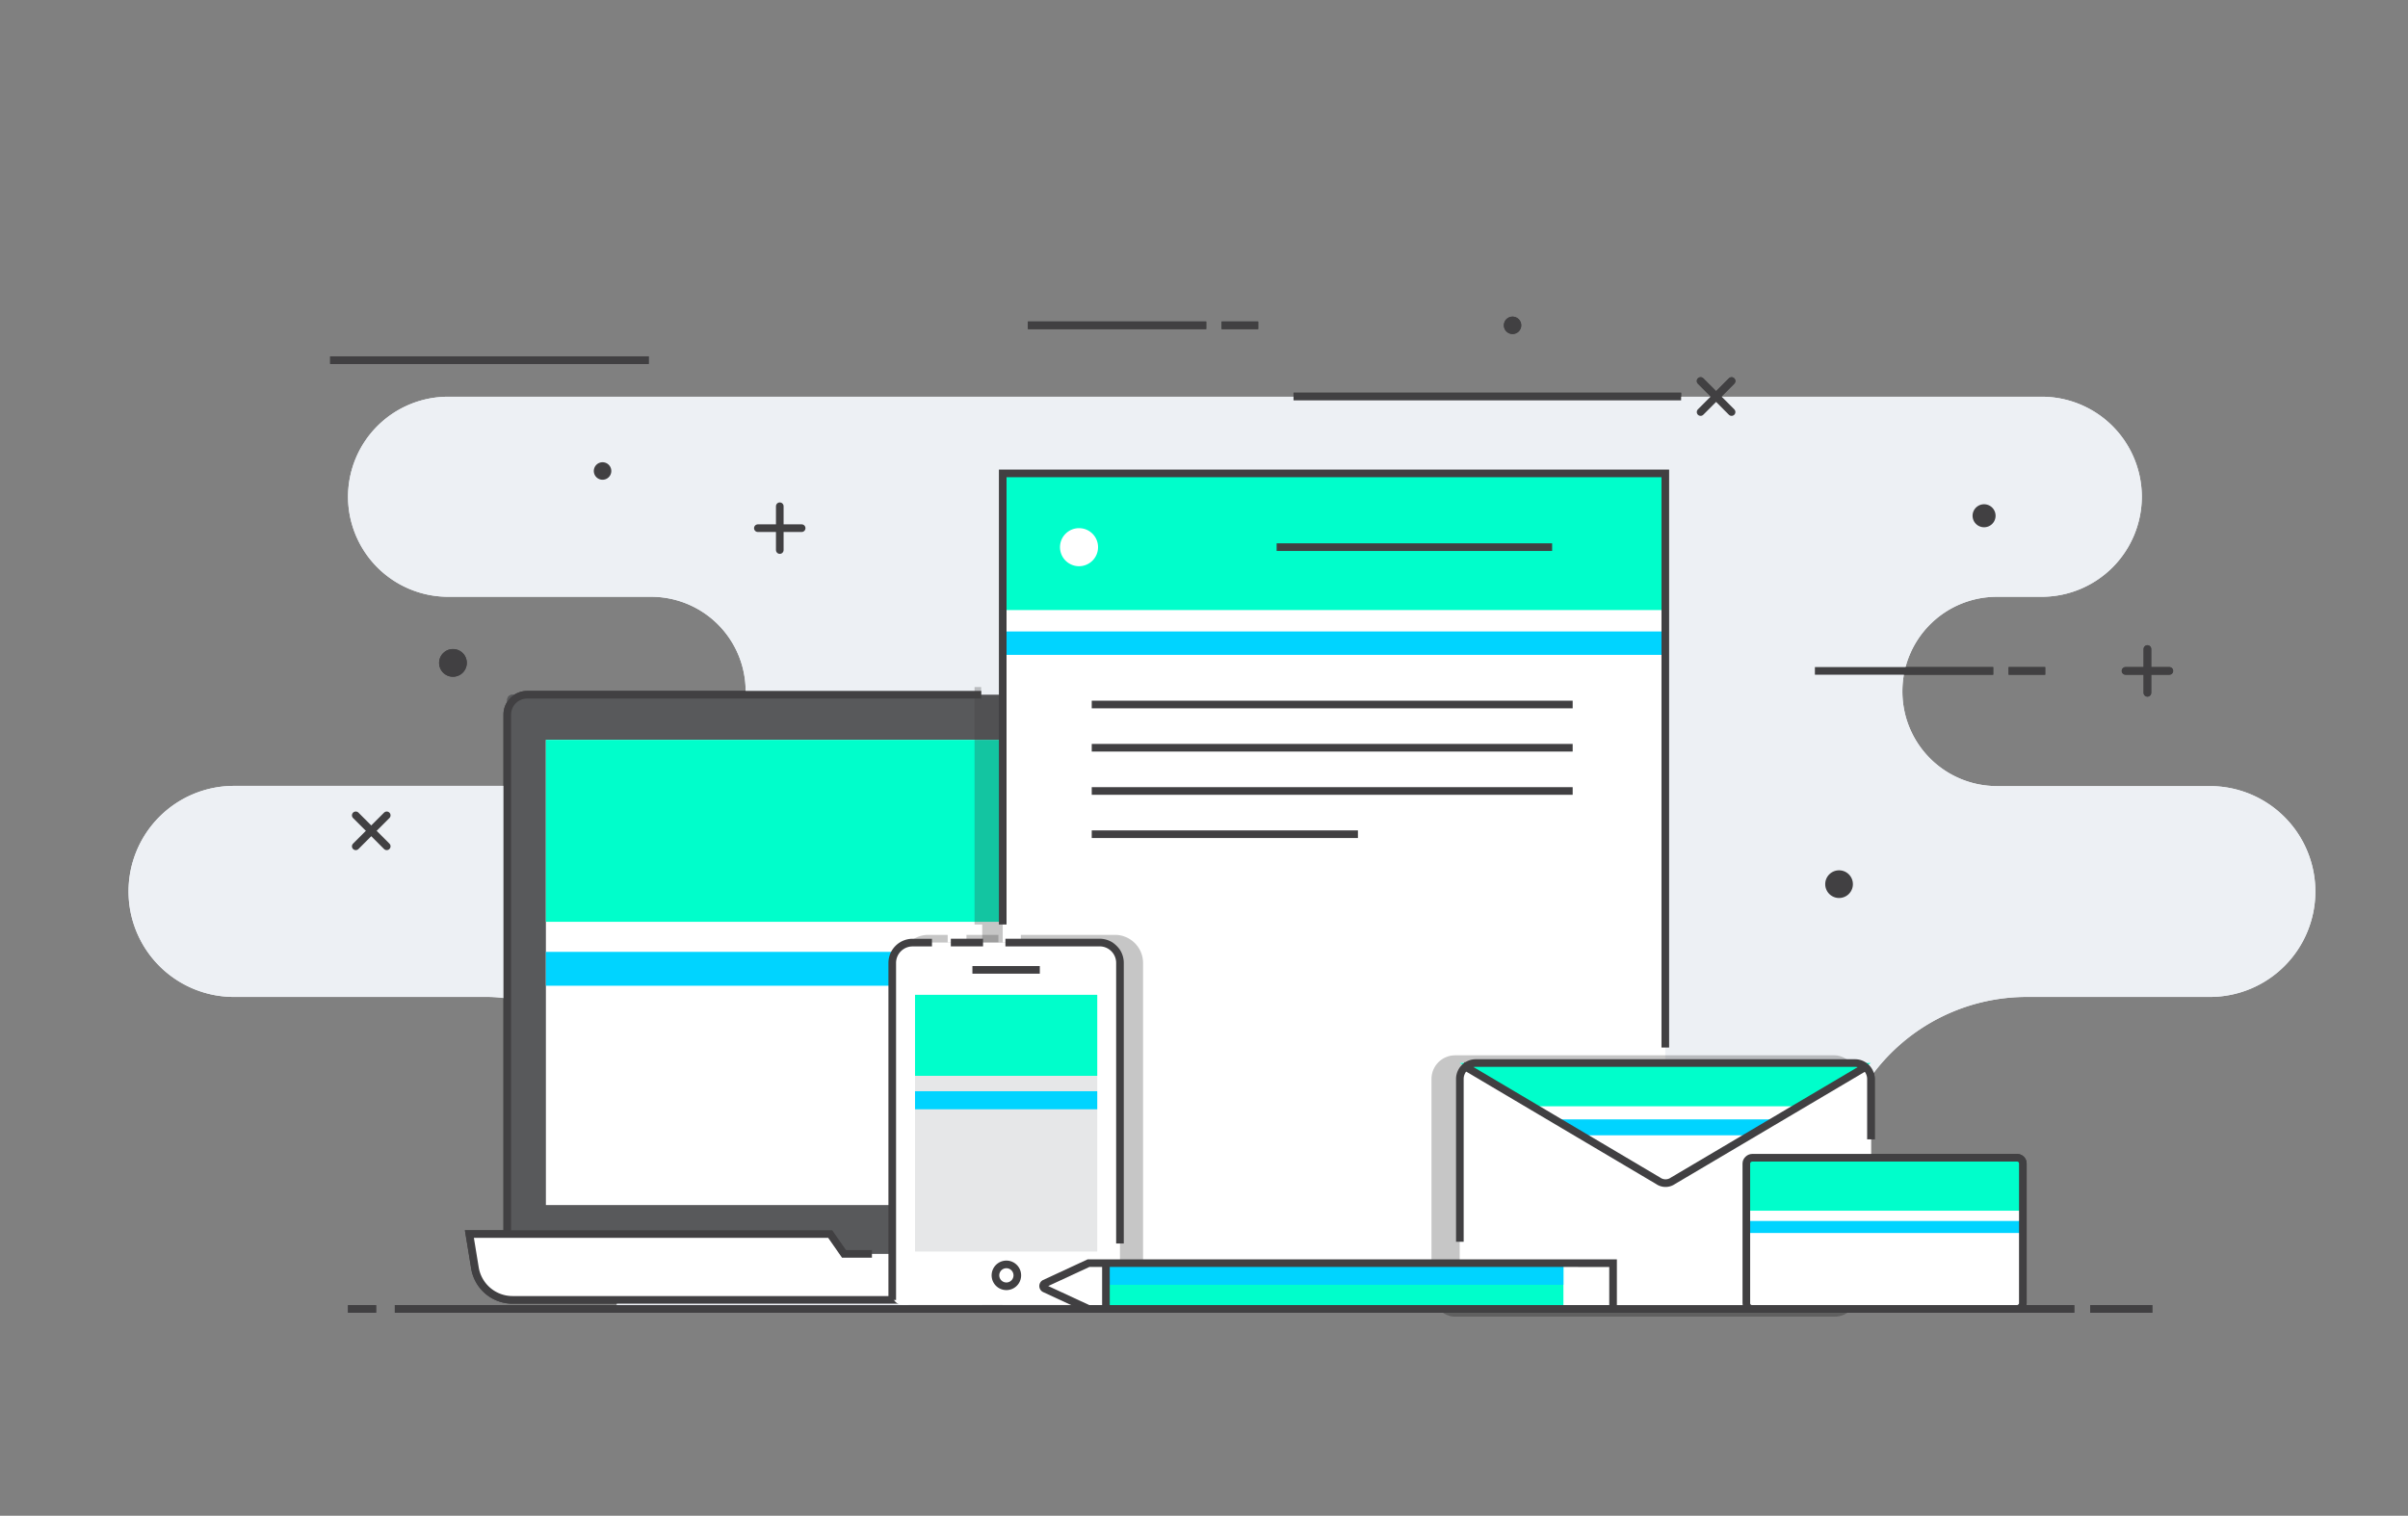 <svg id="Layer_1" data-name="Layer 1" xmlns="http://www.w3.org/2000/svg" viewBox="0 0 473.4 298"><rect x="0" y="0" width="473.4" height="298" fill="#808080" stroke="none"/><defs><style>.cls-1{fill:#edf0f4;}.cls-2{fill:#58595b;}.cls-3,.cls-7{fill:none;stroke:#414042;stroke-miterlimit:10;stroke-width:1.5px;}.cls-4{fill:#fff;}.cls-5{fill:#00fecb;}.cls-6{fill:#00d4ff;}.cls-7{stroke-linecap:round;}.cls-8,.cls-9{fill:#414042;}.cls-9{opacity:0.3;}.cls-10{fill:#e6e7e8;}</style></defs><title>Servicio-branding</title><g id="_Group_" data-name="&lt;Group&gt;"><path id="_Path_" data-name="&lt;Path&gt;" class="cls-1" d="M68.42,97.64h0a19.7,19.7,0,0,0,19.69,19.69H128A18.58,18.58,0,0,1,146.59,136h0A18.6,18.6,0,0,1,128,154.51H46a20.73,20.73,0,0,0-20.73,20.72h0A20.73,20.73,0,0,0,46,196H95.66a26,26,0,0,1,26,26.34l-.4,35.55H360.65V233.77A37.81,37.81,0,0,1,398.46,196h36a20.73,20.73,0,0,0,20.73-20.73h0a20.73,20.73,0,0,0-20.73-20.72H392.58A18.59,18.59,0,0,1,374,135.92h0a18.58,18.58,0,0,1,18.58-18.59h8.81a19.69,19.69,0,0,0,19.68-19.69h0A19.68,19.68,0,0,0,401.39,78H88.11A19.69,19.69,0,0,0,68.42,97.64Z"/><rect id="_Rectangle_" data-name="&lt;Rectangle&gt;" class="cls-2" x="99.71" y="136.59" width="156.81" height="112.71" rx="1" ry="1"/><line id="_Path_2" data-name="&lt;Path&gt;" class="cls-3" x1="222" y1="136.59" x2="232.83" y2="136.59"/><path id="_Path_3" data-name="&lt;Path&gt;" class="cls-3" d="M237.4,136.59h15.22a3.9,3.9,0,0,1,3.89,3.9V245.41a3.9,3.9,0,0,1-3.89,3.89h-149a3.9,3.9,0,0,1-3.89-3.89V140.49a3.9,3.9,0,0,1,3.89-3.9h89.29"/><rect id="_Rectangle_2" data-name="&lt;Rectangle&gt;" class="cls-4" x="107.32" y="145.46" width="140.73" height="91.46"/><rect id="_Rectangle_3" data-name="&lt;Rectangle&gt;" class="cls-5" x="107.32" y="145.46" width="140.73" height="35.77"/><rect id="_Rectangle_4" data-name="&lt;Rectangle&gt;" class="cls-6" x="107.32" y="187.14" width="140.73" height="6.66"/><path id="_Path_4" data-name="&lt;Path&gt;" class="cls-4" d="M253.77,255.56h-153a7.49,7.49,0,0,1-7.4-6.29l-1.09-6.65h70.93l2.72,3.9h19.6l2.93-3.9h74.74l-.95,5.79A8.54,8.54,0,0,1,253.77,255.56Z"/><path id="_Path_5" data-name="&lt;Path&gt;" class="cls-3" d="M263.15,242.62l-.95,5.79a8.54,8.54,0,0,1-8.43,7.15h-153a7.49,7.49,0,0,1-7.4-6.29l-1.09-6.65h70.93l2.72,3.9h5.49"/><g id="_Group_2" data-name="&lt;Group&gt;"><line id="_Path_6" data-name="&lt;Path&gt;" class="cls-7" x1="417.87" y1="131.9" x2="426.48" y2="131.9"/><line id="_Path_7" data-name="&lt;Path&gt;" class="cls-7" x1="422.17" y1="136.21" x2="422.17" y2="127.6"/></g><g id="_Group_3" data-name="&lt;Group&gt;"><line id="_Path_8" data-name="&lt;Path&gt;" class="cls-7" x1="148.99" y1="103.84" x2="157.6" y2="103.84"/><line id="_Path_9" data-name="&lt;Path&gt;" class="cls-7" x1="153.3" y1="108.14" x2="153.3" y2="99.53"/></g><g id="_Group_4" data-name="&lt;Group&gt;"><line id="_Path_10" data-name="&lt;Path&gt;" class="cls-7" x1="334.33" y1="81.01" x2="340.42" y2="74.91"/><line id="_Path_11" data-name="&lt;Path&gt;" class="cls-7" x1="340.42" y1="81.01" x2="334.33" y2="74.91"/></g><g id="_Group_5" data-name="&lt;Group&gt;"><line id="_Path_12" data-name="&lt;Path&gt;" class="cls-7" x1="69.94" y1="166.39" x2="76.03" y2="160.3"/><line id="_Path_13" data-name="&lt;Path&gt;" class="cls-7" x1="76.03" y1="166.39" x2="69.94" y2="160.3"/></g><line id="_Path_14" data-name="&lt;Path&gt;" class="cls-3" x1="356.8" y1="131.9" x2="391.86" y2="131.9"/><line id="_Path_15" data-name="&lt;Path&gt;" class="cls-3" x1="127.53" y1="70.81" x2="64.91" y2="70.81"/><line id="_Path_16" data-name="&lt;Path&gt;" class="cls-3" x1="254.3" y1="77.96" x2="330.5" y2="77.96"/><line id="_Path_17" data-name="&lt;Path&gt;" class="cls-3" x1="402.08" y1="131.9" x2="394.88" y2="131.9"/><line id="_Path_18" data-name="&lt;Path&gt;" class="cls-3" x1="202.08" y1="63.96" x2="237.14" y2="63.96"/><line id="_Path_19" data-name="&lt;Path&gt;" class="cls-3" x1="247.36" y1="63.96" x2="240.16" y2="63.96"/><path id="_Path_20" data-name="&lt;Path&gt;" class="cls-8" d="M91.77,130.32a2.72,2.72,0,1,1-2.71-2.71A2.71,2.71,0,0,1,91.77,130.32Z"/><path id="_Path_21" data-name="&lt;Path&gt;" class="cls-8" d="M120.18,92.59a1.72,1.72,0,1,1-1.71-1.71A1.72,1.72,0,0,1,120.18,92.59Z"/><circle id="_Path_22" data-name="&lt;Path&gt;" class="cls-8" cx="297.36" cy="63.96" r="1.71"/><path id="_Path_23" data-name="&lt;Path&gt;" class="cls-8" d="M364.27,173.82a2.72,2.72,0,1,1-2.72-2.71A2.72,2.72,0,0,1,364.27,173.82Z"/><path id="_Path_24" data-name="&lt;Path&gt;" class="cls-8" d="M392.32,101.4a2.26,2.26,0,1,1-2.26-2.26A2.26,2.26,0,0,1,392.32,101.4Z"/><path id="_Path_25" data-name="&lt;Path&gt;" class="cls-9" d="M263.15,242.62h0l-1.49-.24,0,.24H258V140.49a5.41,5.41,0,0,0-5.41-5.41H237.4v1.51h-4.57v-1.51H222v1.51H192.89v-1.51h-1.3v46.68h1.51v75.31h60.67a10,10,0,0,0,9.92-8.42l.95-5.78-1.49-.25Z"/><g id="_Group_6" data-name="&lt;Group&gt;"><rect id="_Rectangle_5" data-name="&lt;Rectangle&gt;" class="cls-4" x="197.13" y="93.07" width="130.26" height="164.27"/><rect id="_Rectangle_6" data-name="&lt;Rectangle&gt;" class="cls-5" x="197.13" y="93.07" width="130.26" height="26.87"/><rect id="_Rectangle_7" data-name="&lt;Rectangle&gt;" class="cls-6" x="197.13" y="124.15" width="130.26" height="4.6"/><polyline id="_Path_26" data-name="&lt;Path&gt;" class="cls-3" points="197.13 181.76 197.13 93.07 327.39 93.07 327.39 205.95"/><path id="_Path_27" data-name="&lt;Path&gt;" class="cls-4" d="M215.87,107.57a3.74,3.74,0,1,1-3.73-3.73A3.73,3.73,0,0,1,215.87,107.57Z"/><line id="_Path_28" data-name="&lt;Path&gt;" class="cls-3" x1="250.98" y1="107.57" x2="305.14" y2="107.57"/><line id="_Path_29" data-name="&lt;Path&gt;" class="cls-3" x1="214.63" y1="138.51" x2="309.18" y2="138.51"/><line id="_Path_30" data-name="&lt;Path&gt;" class="cls-3" x1="214.63" y1="147.01" x2="309.18" y2="147.01"/><line id="_Path_31" data-name="&lt;Path&gt;" class="cls-3" x1="214.63" y1="155.51" x2="309.18" y2="155.51"/><line id="_Path_32" data-name="&lt;Path&gt;" class="cls-3" x1="214.63" y1="164.01" x2="266.96" y2="164.01"/></g><rect id="_Path_33" data-name="&lt;Path&gt;" class="cls-9" x="281.42" y="207.48" width="83.88" height="51.38" rx="4.65" ry="4.65"/><g id="_Group_7" data-name="&lt;Group&gt;"><rect id="_Rectangle_8" data-name="&lt;Rectangle&gt;" class="cls-4" x="286.97" y="208.99" width="80.85" height="48.35" rx="1.56" ry="1.56"/><path id="_Path_34" data-name="&lt;Path&gt;" class="cls-4" d="M367.82,209l-39,23.17a2.51,2.51,0,0,1-2.87,0L287,209Z"/><polygon id="_Path_35" data-name="&lt;Path&gt;" class="cls-5" points="367.82 208.99 286.97 208.99 301.28 217.5 353.5 217.5 367.82 208.99"/><polygon id="_Path_36" data-name="&lt;Path&gt;" class="cls-6" points="343.89 223.21 349.16 220.07 305.62 220.07 310.89 223.21 343.89 223.21"/><path id="_Path_37" data-name="&lt;Path&gt;" class="cls-3" d="M287.6,209.43,326,232.16a2.51,2.51,0,0,0,2.87,0l37.94-22.43"/><path id="_Path_38" data-name="&lt;Path&gt;" class="cls-3" d="M287,244.13v-32A3.13,3.13,0,0,1,290.1,209h74.58a3.14,3.14,0,0,1,3.14,3.14V224"/></g><g id="_Group_8" data-name="&lt;Group&gt;"><rect id="_Rectangle_9" data-name="&lt;Rectangle&gt;" class="cls-4" x="355.64" y="215.3" width="29.72" height="54.36" rx="1.12" ry="1.12" transform="translate(128.02 612.98) rotate(-90)"/><rect id="_Path_39" data-name="&lt;Path&gt;" class="cls-5" x="343.32" y="227.55" width="54.36" height="10.48"/><rect id="_Path_40" data-name="&lt;Path&gt;" class="cls-6" x="343.32" y="240.05" width="54.36" height="2.36"/><rect id="_Rectangle_10" data-name="&lt;Rectangle&gt;" class="cls-3" x="355.64" y="215.3" width="29.72" height="54.36" rx="1.12" ry="1.12" transform="translate(128.02 612.98) rotate(-90)"/></g><path id="_Path_41" data-name="&lt;Path&gt;" class="cls-9" d="M219.2,183.8H200.69v1.51h-4.41V183.8H190v1.51h-3.69V183.8h-3.82a5.52,5.52,0,0,0-5.51,5.52v63.24a5.51,5.51,0,0,0,5.51,5.51H219.2a5.52,5.52,0,0,0,5.52-5.51V189.32A5.53,5.53,0,0,0,219.2,183.8Z"/><g id="_Group_9" data-name="&lt;Group&gt;"><g id="_Group_10" data-name="&lt;Group&gt;"><rect id="_Rectangle_11" data-name="&lt;Rectangle&gt;" class="cls-4" x="175.41" y="185.31" width="44.77" height="71.25" rx="1.99" ry="1.99"/><path id="_Path_42" data-name="&lt;Path&gt;" class="cls-3" d="M175.41,255.58V189.32a4,4,0,0,1,4-4h3.81"/><path id="_Path_43" data-name="&lt;Path&gt;" class="cls-3" d="M197.66,185.31h18.52a4,4,0,0,1,4,4v55.17"/><line id="_Path_44" data-name="&lt;Path&gt;" class="cls-3" x1="186.93" y1="185.31" x2="193.26" y2="185.31"/><line id="_Path_45" data-name="&lt;Path&gt;" class="cls-3" x1="191.17" y1="190.68" x2="204.42" y2="190.68"/><path id="_Path_46" data-name="&lt;Path&gt;" class="cls-3" d="M200,250.73a2.15,2.15,0,1,1-2.15-2.14A2.15,2.15,0,0,1,200,250.73Z"/><rect id="_Rectangle_12" data-name="&lt;Rectangle&gt;" class="cls-10" x="179.89" y="195.59" width="35.82" height="50.47"/><rect id="_Rectangle_13" data-name="&lt;Rectangle&gt;" class="cls-5" x="179.89" y="195.59" width="35.82" height="15.92"/><rect id="_Rectangle_14" data-name="&lt;Rectangle&gt;" class="cls-6" x="179.89" y="214.54" width="35.82" height="3.55"/></g></g><g id="_Group_11" data-name="&lt;Group&gt;"><path id="_Path_47" data-name="&lt;Path&gt;" class="cls-4" d="M317.12,256.38V249.3a1,1,0,0,0-1-1h-102a1,1,0,0,0-.41.09L206.09,252a1,1,0,0,0,0,1.75l7.67,3.54a1,1,0,0,0,.41.09h102A1,1,0,0,0,317.12,256.38Z"/><rect id="_Path_48" data-name="&lt;Path&gt;" class="cls-5" x="217.42" y="248.33" width="89.94" height="9.01"/><rect id="_Path_49" data-name="&lt;Path&gt;" class="cls-6" x="217.42" y="248.42" width="89.94" height="4.18"/><path id="_Path_50" data-name="&lt;Path&gt;" class="cls-3" d="M317.12,257.34v-9H214l-8.63,4a.57.57,0,0,0,0,1l8.63,4Z"/><line id="_Path_51" data-name="&lt;Path&gt;" class="cls-3" x1="217.42" y1="248.02" x2="217.42" y2="257.34"/></g><g id="_Group_12" data-name="&lt;Group&gt;"><line id="_Path_52" data-name="&lt;Path&gt;" class="cls-3" x1="77.62" y1="257.34" x2="407.79" y2="257.34"/><line id="_Path_53" data-name="&lt;Path&gt;" class="cls-3" x1="68.42" y1="257.34" x2="73.94" y2="257.34"/><line id="_Path_54" data-name="&lt;Path&gt;" class="cls-3" x1="410.94" y1="257.34" x2="423.13" y2="257.34"/></g></g><g id="_Group_13" data-name="&lt;Group&gt;"><path id="_Path_55" data-name="&lt;Path&gt;" class="cls-1" d="M68.42,97.64h0a19.7,19.7,0,0,0,19.69,19.69H128A18.58,18.58,0,0,1,146.59,136h0A18.6,18.6,0,0,1,128,154.51H46a20.73,20.73,0,0,0-20.73,20.72h0A20.73,20.73,0,0,0,46,196H95.66a26,26,0,0,1,26,26.34l-.4,35.55H360.65V233.77A37.81,37.81,0,0,1,398.46,196h36a20.73,20.73,0,0,0,20.73-20.73h0a20.73,20.73,0,0,0-20.73-20.72H392.58A18.59,18.59,0,0,1,374,135.92h0a18.58,18.58,0,0,1,18.58-18.59h8.81a19.69,19.69,0,0,0,19.68-19.69h0A19.68,19.68,0,0,0,401.39,78H88.11A19.69,19.69,0,0,0,68.42,97.64Z"/><rect id="_Rectangle_15" data-name="&lt;Rectangle&gt;" class="cls-2" x="99.71" y="136.59" width="156.81" height="112.71" rx="1" ry="1"/><line id="_Path_56" data-name="&lt;Path&gt;" class="cls-3" x1="222" y1="136.59" x2="232.83" y2="136.59"/><path id="_Path_57" data-name="&lt;Path&gt;" class="cls-3" d="M237.4,136.59h15.22a3.9,3.9,0,0,1,3.89,3.9V245.41a3.9,3.9,0,0,1-3.89,3.89h-149a3.9,3.9,0,0,1-3.89-3.89V140.49a3.9,3.9,0,0,1,3.89-3.9h89.29"/><rect id="_Rectangle_16" data-name="&lt;Rectangle&gt;" class="cls-4" x="107.32" y="145.46" width="140.73" height="91.46"/><rect id="_Rectangle_17" data-name="&lt;Rectangle&gt;" class="cls-5" x="107.32" y="145.46" width="140.73" height="35.77"/><rect id="_Rectangle_18" data-name="&lt;Rectangle&gt;" class="cls-6" x="107.32" y="187.14" width="140.73" height="6.66"/><path id="_Path_58" data-name="&lt;Path&gt;" class="cls-4" d="M253.77,255.56h-153a7.49,7.49,0,0,1-7.4-6.29l-1.09-6.65h70.93l2.72,3.9h19.6l2.93-3.9h74.74l-.95,5.79A8.54,8.54,0,0,1,253.77,255.56Z"/><path id="_Path_59" data-name="&lt;Path&gt;" class="cls-3" d="M263.15,242.62l-.95,5.79a8.54,8.54,0,0,1-8.43,7.15h-153a7.49,7.49,0,0,1-7.4-6.29l-1.09-6.65h70.93l2.72,3.9h5.49"/><g id="_Group_14" data-name="&lt;Group&gt;"><line id="_Path_60" data-name="&lt;Path&gt;" class="cls-7" x1="417.87" y1="131.9" x2="426.48" y2="131.9"/><line id="_Path_61" data-name="&lt;Path&gt;" class="cls-7" x1="422.17" y1="136.21" x2="422.17" y2="127.6"/></g><g id="_Group_15" data-name="&lt;Group&gt;"><line id="_Path_62" data-name="&lt;Path&gt;" class="cls-7" x1="148.99" y1="103.84" x2="157.6" y2="103.84"/><line id="_Path_63" data-name="&lt;Path&gt;" class="cls-7" x1="153.3" y1="108.14" x2="153.3" y2="99.53"/></g><g id="_Group_16" data-name="&lt;Group&gt;"><line id="_Path_64" data-name="&lt;Path&gt;" class="cls-7" x1="334.33" y1="81.01" x2="340.42" y2="74.91"/><line id="_Path_65" data-name="&lt;Path&gt;" class="cls-7" x1="340.42" y1="81.01" x2="334.33" y2="74.91"/></g><g id="_Group_17" data-name="&lt;Group&gt;"><line id="_Path_66" data-name="&lt;Path&gt;" class="cls-7" x1="69.94" y1="166.39" x2="76.03" y2="160.3"/><line id="_Path_67" data-name="&lt;Path&gt;" class="cls-7" x1="76.03" y1="166.39" x2="69.94" y2="160.3"/></g><line id="_Path_68" data-name="&lt;Path&gt;" class="cls-3" x1="356.8" y1="131.9" x2="391.86" y2="131.9"/><line id="_Path_69" data-name="&lt;Path&gt;" class="cls-3" x1="127.53" y1="70.81" x2="64.91" y2="70.81"/><line id="_Path_70" data-name="&lt;Path&gt;" class="cls-3" x1="254.3" y1="77.96" x2="330.5" y2="77.96"/><line id="_Path_71" data-name="&lt;Path&gt;" class="cls-3" x1="402.08" y1="131.9" x2="394.88" y2="131.9"/><line id="_Path_72" data-name="&lt;Path&gt;" class="cls-3" x1="202.08" y1="63.96" x2="237.14" y2="63.96"/><line id="_Path_73" data-name="&lt;Path&gt;" class="cls-3" x1="247.36" y1="63.96" x2="240.16" y2="63.96"/><path id="_Path_74" data-name="&lt;Path&gt;" class="cls-8" d="M91.77,130.32a2.72,2.72,0,1,1-2.71-2.71A2.71,2.71,0,0,1,91.77,130.32Z"/><path id="_Path_75" data-name="&lt;Path&gt;" class="cls-8" d="M120.18,92.59a1.72,1.72,0,1,1-1.71-1.71A1.72,1.72,0,0,1,120.18,92.59Z"/><circle id="_Path_76" data-name="&lt;Path&gt;" class="cls-8" cx="297.36" cy="63.96" r="1.71"/><path id="_Path_77" data-name="&lt;Path&gt;" class="cls-8" d="M364.27,173.82a2.72,2.72,0,1,1-2.72-2.71A2.72,2.72,0,0,1,364.27,173.82Z"/><path id="_Path_78" data-name="&lt;Path&gt;" class="cls-8" d="M392.32,101.4a2.26,2.26,0,1,1-2.26-2.26A2.26,2.26,0,0,1,392.32,101.4Z"/><path id="_Path_79" data-name="&lt;Path&gt;" class="cls-9" d="M263.15,242.62h0l-1.49-.24,0,.24H258V140.49a5.41,5.41,0,0,0-5.41-5.41H237.4v1.51h-4.57v-1.51H222v1.51H192.89v-1.51h-1.3v46.68h1.51v75.31h60.67a10,10,0,0,0,9.92-8.42l.95-5.78-1.49-.25Z"/><g id="_Group_18" data-name="&lt;Group&gt;"><rect id="_Rectangle_19" data-name="&lt;Rectangle&gt;" class="cls-4" x="197.13" y="93.07" width="130.26" height="164.27"/><rect id="_Rectangle_20" data-name="&lt;Rectangle&gt;" class="cls-5" x="197.13" y="93.07" width="130.26" height="26.87"/><rect id="_Rectangle_21" data-name="&lt;Rectangle&gt;" class="cls-6" x="197.13" y="124.15" width="130.26" height="4.6"/><polyline id="_Path_80" data-name="&lt;Path&gt;" class="cls-3" points="197.13 181.76 197.13 93.07 327.39 93.07 327.39 205.95"/><path id="_Path_81" data-name="&lt;Path&gt;" class="cls-4" d="M215.87,107.57a3.74,3.74,0,1,1-3.73-3.73A3.73,3.73,0,0,1,215.87,107.57Z"/><line id="_Path_82" data-name="&lt;Path&gt;" class="cls-3" x1="250.98" y1="107.57" x2="305.14" y2="107.57"/><line id="_Path_83" data-name="&lt;Path&gt;" class="cls-3" x1="214.63" y1="138.51" x2="309.18" y2="138.51"/><line id="_Path_84" data-name="&lt;Path&gt;" class="cls-3" x1="214.63" y1="147.01" x2="309.18" y2="147.01"/><line id="_Path_85" data-name="&lt;Path&gt;" class="cls-3" x1="214.63" y1="155.51" x2="309.18" y2="155.51"/><line id="_Path_86" data-name="&lt;Path&gt;" class="cls-3" x1="214.63" y1="164.01" x2="266.96" y2="164.01"/></g><rect id="_Path_87" data-name="&lt;Path&gt;" class="cls-9" x="281.42" y="207.48" width="83.88" height="51.38" rx="4.65" ry="4.65"/><g id="_Group_19" data-name="&lt;Group&gt;"><rect id="_Rectangle_22" data-name="&lt;Rectangle&gt;" class="cls-4" x="286.97" y="208.99" width="80.85" height="48.35" rx="1.56" ry="1.56"/><path id="_Path_88" data-name="&lt;Path&gt;" class="cls-4" d="M367.82,209l-39,23.17a2.51,2.51,0,0,1-2.87,0L287,209Z"/><polygon id="_Path_89" data-name="&lt;Path&gt;" class="cls-5" points="367.82 208.99 286.97 208.99 301.28 217.5 353.5 217.5 367.82 208.99"/><polygon id="_Path_90" data-name="&lt;Path&gt;" class="cls-6" points="343.89 223.21 349.16 220.07 305.62 220.07 310.89 223.21 343.89 223.21"/><path id="_Path_91" data-name="&lt;Path&gt;" class="cls-3" d="M287.6,209.43,326,232.16a2.51,2.51,0,0,0,2.87,0l37.94-22.43"/><path id="_Path_92" data-name="&lt;Path&gt;" class="cls-3" d="M287,244.13v-32A3.13,3.13,0,0,1,290.1,209h74.58a3.14,3.14,0,0,1,3.14,3.14V224"/></g><g id="_Group_20" data-name="&lt;Group&gt;"><rect id="_Rectangle_23" data-name="&lt;Rectangle&gt;" class="cls-4" x="355.64" y="215.3" width="29.72" height="54.36" rx="1.12" ry="1.12" transform="translate(128.02 612.98) rotate(-90)"/><rect id="_Path_93" data-name="&lt;Path&gt;" class="cls-5" x="343.32" y="227.55" width="54.36" height="10.48"/><rect id="_Path_94" data-name="&lt;Path&gt;" class="cls-6" x="343.32" y="240.05" width="54.36" height="2.36"/><rect id="_Rectangle_24" data-name="&lt;Rectangle&gt;" class="cls-3" x="355.64" y="215.3" width="29.72" height="54.36" rx="1.12" ry="1.12" transform="translate(128.02 612.98) rotate(-90)"/></g><path id="_Path_95" data-name="&lt;Path&gt;" class="cls-9" d="M219.2,183.8H200.69v1.51h-4.41V183.8H190v1.51h-3.69V183.8h-3.82a5.52,5.52,0,0,0-5.51,5.52v63.24a5.51,5.51,0,0,0,5.51,5.51H219.2a5.52,5.52,0,0,0,5.52-5.51V189.32A5.53,5.53,0,0,0,219.2,183.8Z"/><g id="_Group_21" data-name="&lt;Group&gt;"><g id="_Group_22" data-name="&lt;Group&gt;"><rect id="_Rectangle_25" data-name="&lt;Rectangle&gt;" class="cls-4" x="175.41" y="185.31" width="44.77" height="71.25" rx="1.99" ry="1.99"/><path id="_Path_96" data-name="&lt;Path&gt;" class="cls-3" d="M175.41,255.58V189.32a4,4,0,0,1,4-4h3.81"/><path id="_Path_97" data-name="&lt;Path&gt;" class="cls-3" d="M197.66,185.31h18.52a4,4,0,0,1,4,4v55.17"/><line id="_Path_98" data-name="&lt;Path&gt;" class="cls-3" x1="186.93" y1="185.31" x2="193.26" y2="185.31"/><line id="_Path_99" data-name="&lt;Path&gt;" class="cls-3" x1="191.17" y1="190.68" x2="204.42" y2="190.68"/><path id="_Path_100" data-name="&lt;Path&gt;" class="cls-3" d="M200,250.73a2.15,2.15,0,1,1-2.15-2.14A2.15,2.15,0,0,1,200,250.73Z"/><rect id="_Rectangle_26" data-name="&lt;Rectangle&gt;" class="cls-10" x="179.89" y="195.59" width="35.82" height="50.47"/><rect id="_Rectangle_27" data-name="&lt;Rectangle&gt;" class="cls-5" x="179.89" y="195.59" width="35.82" height="15.92"/><rect id="_Rectangle_28" data-name="&lt;Rectangle&gt;" class="cls-6" x="179.89" y="214.54" width="35.82" height="3.55"/></g></g><g id="_Group_23" data-name="&lt;Group&gt;"><path id="_Path_101" data-name="&lt;Path&gt;" class="cls-4" d="M317.12,256.38V249.3a1,1,0,0,0-1-1h-102a1,1,0,0,0-.41.09L206.09,252a1,1,0,0,0,0,1.75l7.67,3.54a1,1,0,0,0,.41.09h102A1,1,0,0,0,317.12,256.38Z"/><rect id="_Path_102" data-name="&lt;Path&gt;" class="cls-5" x="217.42" y="248.33" width="89.94" height="9.01"/><rect id="_Path_103" data-name="&lt;Path&gt;" class="cls-6" x="217.42" y="248.42" width="89.94" height="4.18"/><path id="_Path_104" data-name="&lt;Path&gt;" class="cls-3" d="M317.12,257.34v-9H214l-8.63,4a.57.57,0,0,0,0,1l8.63,4Z"/><line id="_Path_105" data-name="&lt;Path&gt;" class="cls-3" x1="217.42" y1="248.02" x2="217.42" y2="257.34"/></g><g id="_Group_24" data-name="&lt;Group&gt;"><line id="_Path_106" data-name="&lt;Path&gt;" class="cls-3" x1="77.62" y1="257.34" x2="407.79" y2="257.34"/><line id="_Path_107" data-name="&lt;Path&gt;" class="cls-3" x1="68.42" y1="257.34" x2="73.94" y2="257.34"/><line id="_Path_108" data-name="&lt;Path&gt;" class="cls-3" x1="410.94" y1="257.34" x2="423.13" y2="257.34"/></g></g></svg>